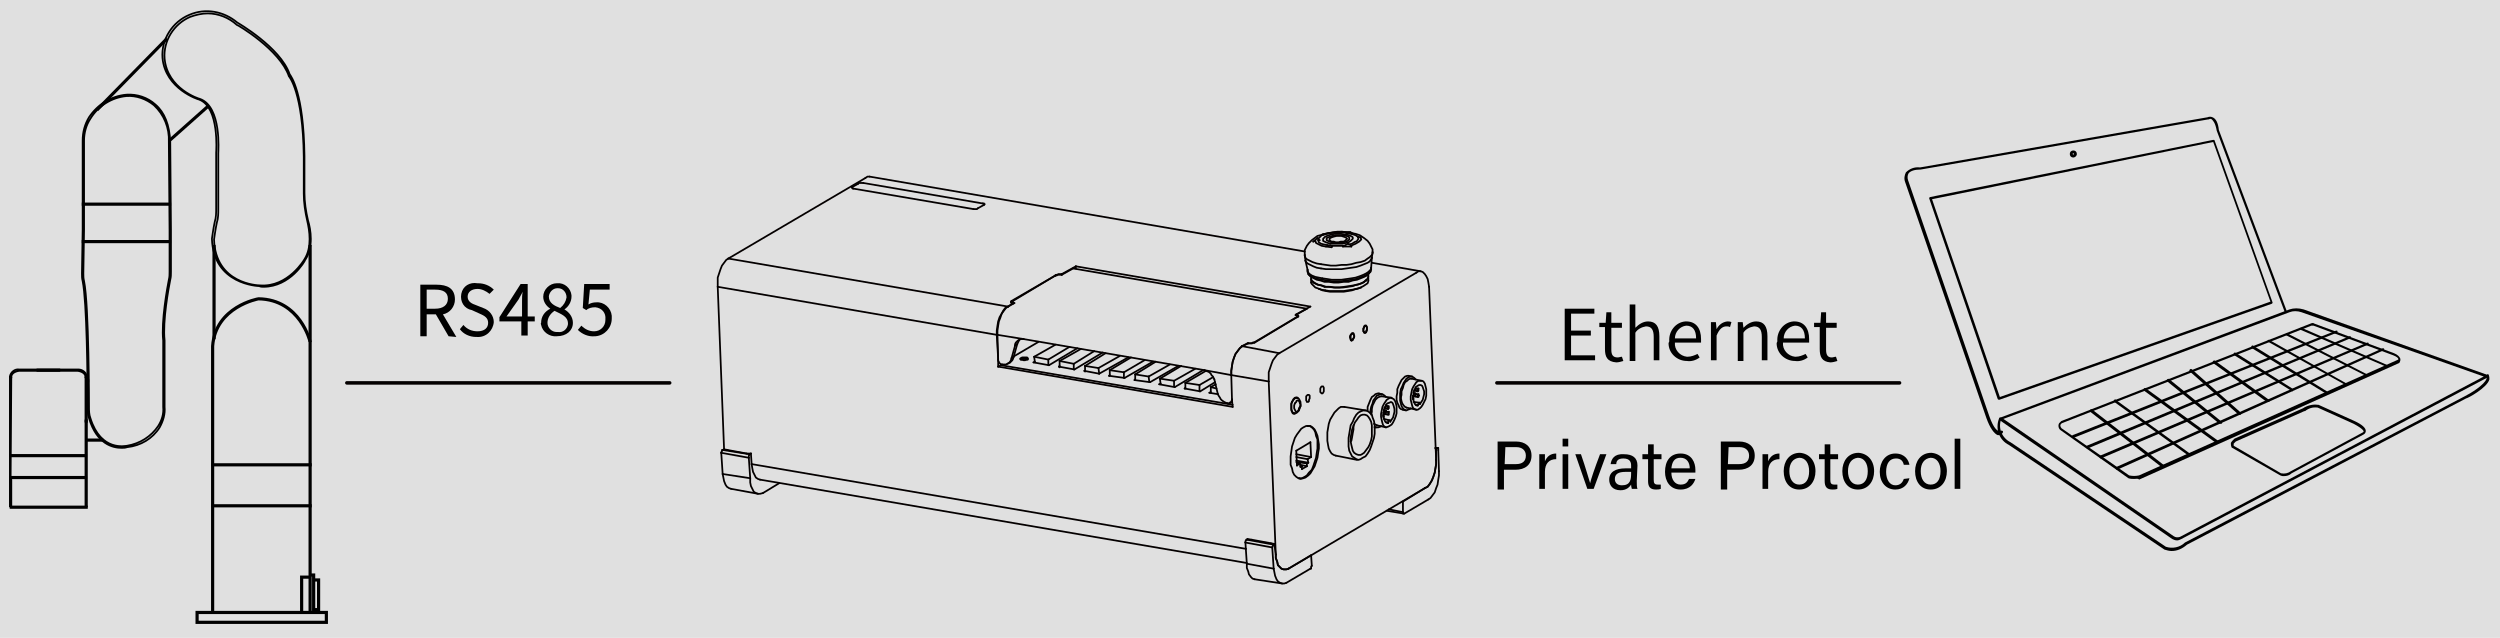 <?xml version="1.0" encoding="utf-8"?>
<!-- Generator: Adobe Illustrator 26.0.1, SVG Export Plug-In . SVG Version: 6.00 Build 0)  -->
<svg version="1.1" id="图层_1" xmlns="http://www.w3.org/2000/svg" xmlns:xlink="http://www.w3.org/1999/xlink" x="0px" y="0px"
	 viewBox="0 0 353.9 90.3" style="enable-background:new 0 0 353.9 90.3;" xml:space="preserve">
<style type="text/css">
	.st0{fill:#E0E0E0;}
	.st1{fill:none;stroke:#040000;stroke-width:0.5;stroke-linecap:round;stroke-linejoin:round;}
	.st2{fill:none;stroke:#000000;stroke-width:0.25;stroke-miterlimit:10;}
	.st3{fill:none;stroke:#000000;stroke-width:0.25;stroke-miterlimit:9.999;}
	.st4{fill:none;stroke:#000000;stroke-width:0.25;stroke-miterlimit:10;}
	.st5{fill:none;stroke:#040000;stroke-width:0.25;stroke-linecap:round;stroke-linejoin:round;}
</style>
<rect class="st0" width="353.9" height="90.3"/>
<line class="st1" x1="49.1" y1="54.2" x2="94.8" y2="54.2"/>
<line class="st1" x1="211.9" y1="54.2" x2="268.9" y2="54.2"/>
<path d="M63.5,47.6l-1.8-3.1h-1.3v3.1h-0.9v-7.3h2.3c1.5,0,2.6,0.5,2.6,2.1c0,1-0.7,1.9-1.7,2.1l1.9,3.2L63.5,47.6z M60.4,43.7h1.2
	c1.1,0,1.8-0.5,1.8-1.4S62.8,41,61.6,41h-1.2V43.7z"/>
<path d="M65.1,46.6l0.5-0.6c0.5,0.6,1.2,0.9,2,0.9c1,0,1.5-0.5,1.5-1.2s-0.5-1-1.2-1.3l-1.1-0.5c-1.1-0.2-1.7-1.2-1.5-2.3
	s1.2-1.7,2.3-1.5c0,0,0,0,0.1,0l0,0c0.8,0,1.6,0.3,2.2,0.9l-0.6,0.6c-0.5-0.4-1.1-0.7-1.7-0.7c-0.8,0-1.4,0.4-1.4,1.1s0.6,1,1.2,1.2
	l1,0.4c0.9,0.3,1.5,1.1,1.5,2c-0.1,1.2-1.1,2.2-2.4,2.1l0,0h-0.1C66.5,47.7,65.6,47.3,65.1,46.6z"/>
<path d="M75.7,45.5h-1v2h-0.9v-2h-3.1v-0.6l3-4.7h1v4.6h1V45.5z M73.9,44.8v-2.2c0-0.4,0-0.9,0.1-1.3l0,0c-0.2,0.4-0.4,0.7-0.6,1.1
	l-1.7,2.4H73.9z"/>
<path d="M76.6,45.7c0-0.9,0.5-1.6,1.3-2l0,0c-0.6-0.4-1-1-1-1.7c0-1,0.9-1.9,1.9-1.9l0,0h0.1c1-0.1,1.9,0.7,2,1.7V42
	c0,0.7-0.4,1.4-1,1.8l0,0c0.7,0.4,1.2,1.1,1.2,1.9c0,1.1-0.9,1.9-2.3,1.9c-1,0.1-2-0.6-2.2-1.6C76.6,45.9,76.5,45.8,76.6,45.7z
	 M80.4,45.8c0-1-0.9-1.3-1.9-1.8c-0.6,0.4-1,1-1,1.7s0.6,1.3,1.3,1.3H79c0.7,0.1,1.3-0.4,1.4-1.1l0,0V45.8z M80.2,42.1
	c0-0.7-0.5-1.3-1.2-1.3l0,0h-0.1c-0.6,0-1.1,0.5-1.2,1.1V42c0,0.9,0.8,1.3,1.6,1.6C79.8,43.2,80.1,42.7,80.2,42.1z"/>
<path d="M81.8,46.7l0.5-0.6c0.5,0.5,1.1,0.8,1.8,0.8c0.9,0,1.6-0.7,1.6-1.6l0,0v-0.1c0.1-0.9-0.5-1.6-1.4-1.7l0,0h-0.1
	c-0.4,0-0.9,0.1-1.2,0.4l-0.5-0.3l0.2-3.4h3.6V41h-2.8l-0.2,2.1c0.3-0.2,0.7-0.3,1.1-0.3c1.1-0.1,2.1,0.8,2.2,1.9v0.4
	c0,1.3-1,2.4-2.3,2.5h-0.1C83.3,47.7,82.4,47.3,81.8,46.7z"/>
<g>
	<path class="st2" d="M1.4,71.7v-3.8c0-0.1,0-0.1,0.1-0.1l0,0c0.1,0,0.1,0,0.1,0.1v3.8C1.6,71.8,1.6,71.8,1.4,71.7L1.4,71.7
		L1.4,71.7z"/>
	<path class="st2" d="M1.5,68.3c-0.1,0-0.1,0-0.1-0.1V53.4l0,0c0-0.1,0-0.1,0.1-0.1l0,0c0.1,0,0.1,0,0.1,0.1L1.5,68.3
		C1.6,68.2,1.6,68.4,1.5,68.3z"/>
	<g>
		<path class="st2" d="M12.1,59.7v-6.3c0-0.1,0-0.1,0.1-0.1l0,0c0.1,0,0.1,0,0.1,0.1v6.3c0,0.1,0,0.1-0.1,0.1l0,0
			C12.1,59.8,12.1,59.8,12.1,59.7z"/>
		<path class="st2" d="M12.1,71.8V59.5c0-0.1,0-0.1,0.1-0.1l0,0c0.1,0,0.1,0,0.1,0.1v12.3"/>
		<path class="st2" d="M1.4,53.3c0.1-0.6,0.7-1.1,1.3-1l0,0h5.7v0.2H2.7c0,0-1.1,0.1-1.1,0.9H1.4C1.4,53.4,1.4,53.4,1.4,53.3z"/>
		<path class="st2" d="M11,52.5H5.3v-0.2H11h0.1c0.6,0,1.2,0.5,1.2,1.1l0,0h-0.2C12.1,52.6,11,52.5,11,52.5z"/>
		<rect x="1.5" y="67.5" class="st2" width="10.7" height="0.2"/>
		<rect x="1.5" y="64.4" class="st2" width="10.7" height="0.2"/>
		<rect x="1.5" y="71.7" class="st2" width="10.8" height="0.2"/>
		<rect x="12.2" y="62.2" class="st2" width="2.3" height="0.2"/>
		<rect x="12.2" y="53.8" class="st2" width="0.3" height="0.2"/>
		<rect x="11.7" y="34.1" class="st2" width="12.4" height="0.2"/>
		<rect x="11.7" y="28.8" class="st2" width="12.4" height="0.2"/>
		<path class="st2" d="M12.6,59.2c-0.2-0.5-0.2-1.1-0.2-1.6c0-4-0.1-14.9-0.7-17.8c-0.1-0.4-0.1-0.7-0.1-1.1l0.1-6.2V19.9
			c0-1.2,0.3-2.3,0.9-3.3c1.2-1.8,3.1-3,5.3-3.2c1.5-0.1,3,0.4,4.1,1.4c1.3,1.1,2,2.9,2.1,5.3l0.1,12.5v5.9c0,0.4,0,0.7-0.1,1.1
			c-0.2,1-1.1,5.8-0.8,8.6v9.4c0.1,1-0.2,2-0.7,2.9c-1,1.6-2.7,2.6-4.6,2.8c-0.3,0.1-0.5,0.1-0.8,0.1C16,63.4,13.7,62.9,12.6,59.2z
			 M23.9,20.1c0.1-2-0.7-3.9-2.1-5.2c-1.1-0.9-2.5-1.4-3.9-1.3c-2.1,0.2-4,1.4-5.1,3.2c-0.6,0.9-0.9,2-0.9,3.1v12.6l-0.1,6.2
			c0,0.4,0,0.7,0.1,1.1c0.7,3.4,0.7,17.7,0.7,17.8c0,0.5,0,1.1,0.2,1.6c1.5,4.8,5,3.9,5.2,3.9c1.8-0.3,3.4-1.3,4.4-2.8
			c0.5-0.8,0.8-1.7,0.7-2.7v-9.4c-0.3-2.7,0.6-7.6,0.8-8.6c0.1-0.4,0.1-0.7,0.1-1.1v-5.9L23.9,20.1z"/>
		
			<rect x="23.2" y="17.3" transform="matrix(0.747 -0.664 0.664 0.747 -4.791 22.21)" class="st3" width="7.2" height="0.2"/>
		
			<rect x="11.7" y="10.4" transform="matrix(0.7 -0.714 0.714 0.7 -1.874 16.478)" class="st4" width="13.9" height="0.2"/>
		<path class="st2" d="M36.7,40.5c-0.1,0-6.5-0.2-6.7-6.7c0,0,0.2-1.5,0.4-2.4c0.2-0.6,0.2-1.3,0.2-1.9v-7.9c0-0.1,0.5-6.4-2.4-7.5
			c-0.1,0-4.8-1.5-5.2-5.9c-0.2-2.6,1.4-5.1,3.8-6.1c2.3-1,4.9-0.5,6.8,1.1c0,0,6.1,3.5,7.4,7.3c0.2,0.3,2,2.6,2.1,11.6v5.2
			c0,1.3,0.2,2.6,0.5,3.9c0.4,1.3,0.8,3.8-0.4,5.6c0,0.1-2.1,3.8-5.9,3.8C37.1,40.6,36.9,40.6,36.7,40.5z M26.9,2.4
			c-2.3,1-3.8,3.4-3.6,5.9c0.4,4.3,4.9,5.7,5,5.7c3.1,1.1,2.6,7.4,2.6,7.7v7.9c0,0.6,0,1.3-0.2,1.9c-0.2,0.9-0.4,2.4-0.4,2.4l0,0
			c0.2,6.3,6.2,6.5,6.5,6.5c4,0.3,6.3-3.7,6.3-3.7c1.1-1.7,0.7-4.1,0.4-5.4S43,28.7,43,27.4v-5.2c-0.1-9.2-2.1-11.4-2.1-11.4l0,0
			c-1.3-3.8-7.3-7.3-7.4-7.3c-1.1-1-2.6-1.6-4.1-1.6C28.6,1.9,27.7,2.1,26.9,2.4z"/>
		<rect x="30.2" y="34.8" class="st2" width="0.2" height="13.1"/>
		<rect x="43.8" y="34.8" class="st2" width="0.2" height="13.5"/>
		<path class="st2" d="M30,86.7V49c0.4-5.7,6.5-6.8,6.6-6.8c6,0.1,7.4,6.1,7.4,6.2v38.3h-0.2V48.4c0,0-1.4-5.9-7.2-6
			c0,0-6,1.1-6.4,6.6v37.7H30z"/>
		<rect x="30.1" y="65.7" class="st2" width="13.9" height="0.2"/>
		<rect x="30.1" y="71.5" class="st2" width="13.9" height="0.2"/>
		<path class="st2" d="M27.8,86.6h18.5v1.6H27.8V86.6z M46.1,86.8H28V88h18.1C46.1,88,46.1,86.8,46.1,86.8z"/>
		<polygon class="st2" points="42.6,81.6 43.9,81.6 43.9,81.8 42.8,81.8 42.8,86.7 42.6,86.7 		"/>
		<polygon class="st2" points="44.3,81.5 44,81.5 44,81.3 44.5,81.3 44.5,86.6 44.3,86.6 		"/>
		<polygon class="st2" points="44.4,86.2 45,86.2 45,82.2 44.4,82.2 44.4,82 45.2,82 45.2,86.4 44.4,86.4 		"/>
	</g>
</g>
<path d="M221.5,43.7h4.2v0.7h-3.3v2.4h2.8v0.7h-2.8v2.8h3.4V51h-4.3L221.5,43.7z"/>
<path d="M227.2,49.4v-3.1h-0.8v-0.6h0.9l0.1-1.5h0.7v1.5h1.5v0.7h-1.5v3.1c0,0.7,0.2,1.1,0.9,1.1c0.2,0,0.4-0.1,0.6-0.1l0.2,0.6
	c-0.3,0.1-0.7,0.2-1,0.2C227.5,51.2,227.2,50.5,227.2,49.4z"/>
<path d="M230.7,43.1h0.8v3.3c0.5-0.5,1.1-0.9,1.8-0.9c1.1,0,1.6,0.7,1.6,2.1V51h-0.8v-3.3c0-1-0.3-1.5-1.1-1.5
	c-0.6,0.1-1.2,0.4-1.5,0.9v4h-0.8V43.1z"/>
<path d="M236.3,48.3c-0.1-1.4,0.9-2.7,2.3-2.8h0.1c1.4,0,2.1,1,2.1,2.5v0.5h-3.7c-0.1,1,0.7,1.9,1.7,2h0.1c0.5,0,1-0.2,1.4-0.4
	l0.3,0.5c-0.5,0.4-1.2,0.6-1.8,0.5c-1.4,0-2.6-1.1-2.6-2.5C236.2,48.5,236.3,48.4,236.3,48.3z M240.1,47.9c0-1.2-0.5-1.8-1.4-1.8
	c-0.9,0.1-1.6,0.9-1.6,1.8H240.1z"/>
<path d="M242.2,45.6h0.7l0.1,1l0,0c0.3-0.6,0.8-1,1.5-1.1c0.2,0,0.4,0,0.6,0.1l-0.2,0.7c-0.2-0.1-0.3-0.1-0.5-0.1
	c-0.5,0-1,0.3-1.4,1.3V51h-0.8L242.2,45.6z"/>
<path d="M246,45.6h0.7l0.1,0.8l0,0c0.5-0.5,1.1-0.9,1.8-0.9c1.1,0,1.6,0.7,1.6,2.1V51h-0.8v-3.3c0-1-0.3-1.5-1.1-1.5
	c-0.6,0.1-1.2,0.4-1.5,0.9v4H246V45.6z"/>
<path d="M251.6,48.3c-0.1-1.4,0.9-2.7,2.3-2.8h0.1c1.4,0,2.1,1,2.1,2.5v0.5h-3.7c-0.1,1,0.7,1.9,1.7,2h0.1c0.5,0,1-0.2,1.4-0.4
	l0.3,0.5c-0.5,0.4-1.2,0.6-1.8,0.5c-1.4,0-2.6-1.1-2.6-2.5C251.5,48.5,251.6,48.4,251.6,48.3z M255.5,47.9c0-1.2-0.5-1.8-1.4-1.8
	c-0.9,0.1-1.6,0.9-1.6,1.8H255.5z"/>
<path d="M257.6,49.4v-3.1h-0.8v-0.6h0.9l0.1-1.5h0.7v1.5h1.5v0.7h-1.5v3.1c0,0.7,0.2,1.1,0.8,1.1c0.2,0,0.4-0.1,0.6-0.1l0.2,0.6
	c-0.3,0.1-0.7,0.2-1,0.2C257.9,51.2,257.6,50.5,257.6,49.4z"/>
<g>
	<path d="M308.2,76.5c-0.3,0-0.5-0.1-0.7-0.2l-24.4-16.8c-0.1-0.1-0.1-0.2,0-0.3l0.1-0.1l40.9-15.3c0.6-0.2,1.3-0.2,2,0l26.1,9.3
		c0.1,0,0.1,0.1,0.1,0.2c0,0,0,0.1-0.1,0.1l-43.4,22.9C308.6,76.4,308.4,76.5,308.2,76.5z M283.6,59.3l24.1,16.6
		c0.3,0.2,0.6,0.2,0.9,0.1l43-22.7l-25.8-9.1c-0.6-0.2-1.2-0.2-1.7,0L283.6,59.3z"/>
	<path d="M307.4,78c-0.3,0-0.7-0.1-1-0.2l-22-14.8c-1.4-0.7-2-2.3-1.4-3.8c0-0.1,0.1-0.1,0.2-0.1s0.1,0.1,0.1,0.2l0,0
		c-0.5,1.3,0.1,2.7,1.3,3.3l22,14.8c0.9,0.3,2,0.1,2.7-0.6l39.6-20.7c0.8-0.4,2.8-1.6,3.1-2.5c0-0.1,0-0.2,0-0.3
		c-0.1-0.1,0-0.2,0.1-0.3s0.2,0,0.2,0.1c0.1,0.2,0.1,0.4,0.1,0.6c-0.3,1.2-3.1,2.7-3.3,2.7l-39.5,20.7C308.9,77.7,308.2,78,307.4,78
		z"/>
	<path d="M283,61.6c-0.1,0-0.1,0-0.2,0c-0.5-0.2-1.1-1-1.6-2.4l-11.5-33.4c-0.2-0.5-0.1-1,0.1-1.4c0.5-0.5,1.2-0.8,2-0.7l40.7-7.1
		c0.2-0.1,0.5-0.1,0.7,0c0.5,0.2,0.8,0.8,0.9,1.8l9.6,25.6c0,0.1,0,0.2-0.1,0.2s-0.2,0-0.2-0.1l0,0l0,0l0,0l-9.6-25.6
		c-0.2-1.1-0.5-1.4-0.7-1.6c-0.1-0.1-0.3-0.1-0.4,0c0,0,0,0-0.1,0L271.9,24c-0.9,0-1.4,0.2-1.7,0.5c-0.2,0.3-0.2,0.7-0.1,1
		l11.5,33.4c0.6,1.7,1.1,2.1,1.4,2.1c0.1,0,0.1,0,0.2,0c0.1-0.1,0.2,0,0.3,0l0,0l0,0l0,0c0.1,0.1,0,0.2,0,0.3
		C283.2,61.5,283.1,61.6,283,61.6z"/>
	<path d="M283,56.6C283,56.6,282.9,56.6,283,56.6c-0.1,0-0.2-0.1-0.2-0.1l-9.7-28.4V28l0.1-0.1l40.1-8.1c0.1,0,0.2,0,0.2,0.1
		l8.2,22.9v0.1l-0.1,0.1L283,56.6L283,56.6z M273.5,28.2l9.6,28l38.3-13.5l-8.1-22.6L273.5,28.2z"/>
	<path d="M323.3,67.4c-0.2,0-0.3,0-0.5-0.1l-6.8-3.9c0,0-0.1,0-0.1-0.1c-0.1-0.2-0.1-0.4-0.1-0.6c0.1-0.2,0.3-0.4,0.5-0.6l9.7-4.3
		c0.6-0.4,1.4-0.6,2.1-0.5c0,0,0,0,0.1,0l5.1,2.3c1.1,0.5,1.6,1,1.6,1.4c0,0.2-0.1,0.4-0.3,0.5L324.4,67
		C324.1,67.3,323.7,67.4,323.3,67.4z M322.9,67c0.5,0.1,1,0,1.4-0.3l10.2-5.5l0.1-0.1c0-0.1-0.1-0.4-1.4-1.1l-5.1-2.3
		c-0.7-0.1-1.3,0.1-1.8,0.5c0,0,0,0-0.1,0l-9.7,4.3c-0.1,0.1-0.2,0.2-0.3,0.3c0,0.1,0,0.2,0,0.3L322.9,67L322.9,67z"/>
	<path d="M302.1,67.8c-0.3,0-0.5,0-0.8-0.1l0,0l-9.6-6.8c-0.3-0.2-0.4-0.7-0.2-1c0.1-0.1,0.2-0.2,0.3-0.3l35.3-13.8
		c0.2-0.1,0.4-0.1,0.5,0l11.3,4.2c0.5,0.2,0.8,0.5,0.9,0.8c0,0.2,0,0.3-0.1,0.5c0,0,0,0-0.1,0.1l-36.8,16.5
		C302.7,67.7,302.4,67.8,302.1,67.8z M301.4,67.3c0.5,0.1,0.9,0.1,1.4,0l36.7-16.4v-0.1c0-0.1-0.2-0.3-0.7-0.5l-11.3-4.2
		c-0.1,0-0.2,0-0.3,0l-35.3,13.8c-0.2,0.1-0.3,0.3-0.2,0.5c0,0.1,0.1,0.1,0.1,0.2L301.4,67.3z"/>
	<path d="M293.5,22.3c-0.3,0-0.5-0.2-0.5-0.5s0.2-0.5,0.5-0.5s0.5,0.2,0.5,0.5C294,22.1,293.7,22.3,293.5,22.3L293.5,22.3z
		 M293.5,21.7c-0.1,0-0.1,0.1-0.1,0.1l0.1,0.1l0.1-0.1l0,0C293.6,21.7,293.5,21.7,293.5,21.7L293.5,21.7L293.5,21.7L293.5,21.7z"/>
	<path d="M299.7,66.5c-0.1,0-0.2-0.1-0.2-0.2s0-0.1,0.1-0.2l37.7-16.8c0.1,0,0.2,0,0.2,0.1l0,0c0,0.1,0,0.2-0.1,0.2l0,0L299.7,66.5
		L299.7,66.5z"/>
	<path d="M297.4,64.9c-0.1,0-0.2-0.1-0.2-0.2c0-0.1,0-0.1,0.1-0.2l37.8-16c0.1,0,0.2,0,0.2,0.1l0,0c0,0.1,0,0.2-0.1,0.2l0,0l0,0
		L297.4,64.9C297.5,64.9,297.5,64.9,297.4,64.9z"/>
	<path d="M295.5,63.5c-0.1,0-0.2-0.1-0.2-0.2c0-0.1,0-0.1,0.1-0.2l37.2-15.5c0.1,0,0.2,0,0.2,0.1s0,0.2-0.1,0.2l0,0l0,0L295.5,63.5
		L295.5,63.5z"/>
	<path d="M293.5,62c-0.1,0-0.2-0.1-0.2-0.2c0-0.1,0-0.1,0.1-0.2l37.3-14.8c0.1,0,0.2,0,0.2,0.1s0,0.2-0.1,0.2L293.5,62L293.5,62z"/>
	<path d="M306.2,66.2h-0.1l-10.2-7.9c-0.1-0.1-0.1-0.2,0-0.3s0.2-0.1,0.3,0l0,0l10.2,7.9c0.1,0.1,0.1,0.2,0,0.3
		C306.3,66.2,306.2,66.2,306.2,66.2z"/>
	<path d="M309.9,64.5h-0.1l-10.5-7.6c-0.1-0.1-0.1-0.2,0-0.3l0,0c0.1-0.1,0.2-0.1,0.2,0l0,0l0,0l0,0l10.5,7.6c0.1,0.1,0.1,0.2,0,0.3
		H309.9L309.9,64.5z"/>
	<path d="M313.8,62.7h-0.1l-10.2-7.4c-0.1-0.1-0.1-0.2,0-0.3s0.2-0.1,0.3,0l10.2,7.4c0.1,0.1,0.1,0.2,0,0.3
		C313.9,62.7,313.8,62.7,313.8,62.7z"/>
	<path d="M314.3,60h-0.1l-7.4-6c-0.1-0.1-0.1-0.2,0-0.3l0,0l0,0l0,0c0.1-0.1,0.2-0.1,0.3,0l7.4,6c0.1,0.1,0.1,0.2,0,0.3
		C314.4,59.9,314.3,60,314.3,60L314.3,60z"/>
	<path d="M317,58.7h-0.1l-6.9-6.1c-0.1-0.1-0.1-0.2,0-0.3s0.2-0.1,0.3,0l0,0l0,0l0,0l6.9,6.1c0.1,0.1,0.1,0.2,0,0.3l0,0l0,0l0,0
		C317.1,58.7,317.1,58.7,317,58.7z"/>
	<path d="M321,56.9h-0.1l-7.6-5.5c-0.1-0.1-0.1-0.2,0-0.3s0.2-0.1,0.3,0l0,0l7.6,5.5c0.1,0.1,0.1,0.2,0,0.3
		C321.1,56.9,321.1,56.9,321,56.9L321,56.9z"/>
	<path d="M324.5,55.4C324.4,55.4,324.4,55.4,324.5,55.4l-8.2-5.1c-0.1-0.1-0.1-0.2-0.1-0.3l0,0l0,0c0.1-0.1,0.2-0.1,0.2-0.1l0,0l0,0
		l8.1,5.1c0.1,0.1,0.1,0.2,0.1,0.3C324.6,55.4,324.5,55.4,324.5,55.4L324.5,55.4z"/>
	<path d="M329.4,55.8C329.3,55.8,329.3,55.8,329.4,55.8l-10.6-6.5c-0.1-0.1-0.1-0.2-0.1-0.3c0.1-0.1,0.2-0.1,0.2-0.1l10.5,6.5
		c0.1,0.1,0.1,0.2,0.1,0.3S329.4,55.8,329.4,55.8z"/>
	<path d="M332.2,54.6C332.2,54.6,332.1,54.5,332.2,54.6l-11.1-6.2c-0.1-0.1-0.1-0.2-0.1-0.2c0-0.1,0.2-0.1,0.2-0.1l11,6.2
		c0.1,0,0.1,0.2,0.1,0.2S332.3,54.6,332.2,54.6L332.2,54.6z"/>
	<path d="M335.1,53.3C335.1,53.3,335,53.2,335.1,53.3l-11.4-5.8c-0.1,0-0.1-0.2-0.1-0.2c0-0.1,0.2-0.1,0.2-0.1l11.3,5.8
		c0.1,0,0.1,0.2,0.1,0.2S335.2,53.3,335.1,53.3z"/>
	<path d="M338,52C338,52,338,51.9,338,52l-12.3-5.3c-0.1,0-0.1-0.1-0.1-0.2c0-0.1,0.1-0.1,0.2-0.1l12.2,5.3c0.1,0,0.1,0.1,0.1,0.2
		C338.1,51.9,338.1,52,338,52L338,52z"/>
</g>
<g>
	<line class="st5" x1="149.4" y1="39" x2="149.4" y2="39"/>
	<line class="st5" x1="143.2" y1="42.6" x2="143.2" y2="42.9"/>
	<line class="st5" x1="176.4" y1="77.7" x2="106.4" y2="65.7"/>
	<line class="st5" x1="203.5" y1="63.4" x2="203.2" y2="63.4"/>
	<line class="st5" x1="196.6" y1="72.1" x2="198.6" y2="72.5"/>
	<line class="st5" x1="174.4" y1="56.6" x2="174.4" y2="56.5"/>
	<polyline class="st5" points="183.2,58.5 183.2,58.5 183,58.4 182.9,58.2 182.8,57.9 182.8,57.6 182.8,57.2 182.9,56.9 	"/>
	<polyline class="st5" points="182.9,56.9 183.1,56.6 183.3,56.4 183.5,56.3 183.6,56.3 	"/>
	<polyline class="st5" points="122.5,25.2 122.8,25 123.1,25 123.1,25 	"/>
	<polyline class="st5" points="101.6,40.6 101.6,40 101.6,39.3 101.8,38.7 102,38.1 102.2,37.6 102.5,37.2 102.8,36.8 103.1,36.6 	
		"/>
	<line class="st5" x1="141.7" y1="51.6" x2="141.7" y2="51.7"/>
	<line class="st5" x1="150.3" y1="38.9" x2="150.3" y2="38.8"/>
	<line class="st5" x1="143.4" y1="42.9" x2="143.4" y2="43"/>
	<polyline class="st5" points="141.1,47.4 141.1,46.8 141.2,46.1 141.3,45.5 141.5,44.9 141.8,44.4 142,44 142.3,43.6 142.7,43.4 	
		"/>
	<line class="st5" x1="152.3" y1="37.7" x2="152.3" y2="38"/>
	<line class="st5" x1="141.7" y1="51.7" x2="174.5" y2="57.3"/>
	<line class="st5" x1="141.7" y1="51.7" x2="141.3" y2="51.9"/>
	<polyline class="st5" points="176.6,48.6 176.7,48.6 176.8,48.6 177,48.6 177.1,48.6 177.2,48.6 177.3,48.6 177.4,48.5 177.5,48.5 
			"/>
	<line class="st5" x1="175.8" y1="49" x2="176.6" y2="48.6"/>
	<line class="st5" x1="103.1" y1="36.6" x2="122.5" y2="25.2"/>
	<line class="st5" x1="142.7" y1="43.4" x2="103.1" y2="36.6"/>
	<line class="st5" x1="143.4" y1="42.9" x2="142.7" y2="43.4"/>
	<polyline class="st5" points="143.2,42.6 143.2,42.7 143.1,42.7 143.1,42.7 143.1,42.8 143.2,42.8 143.2,42.9 143.3,42.9 
		143.4,42.9 	"/>
	<line class="st5" x1="149.4" y1="39" x2="143.2" y2="42.6"/>
	<polyline class="st5" points="150.3,38.8 150.2,38.8 150.1,38.8 150,38.8 149.8,38.8 149.7,38.9 149.6,38.9 149.5,38.9 149.4,39 	
		"/>
	<line class="st5" x1="152.3" y1="37.7" x2="150.3" y2="38.8"/>
	<line class="st5" x1="185.5" y1="43.4" x2="152.3" y2="37.7"/>
	<line class="st5" x1="183.5" y1="44.5" x2="185.5" y2="43.4"/>
	<polyline class="st5" points="183.7,44.8 183.8,44.8 183.8,44.8 183.8,44.7 183.8,44.7 183.7,44.6 183.7,44.6 183.6,44.6 
		183.5,44.5 	"/>
	<line class="st5" x1="177.5" y1="48.5" x2="183.7" y2="44.8"/>
	<polyline class="st5" points="137.8,29.6 137.9,29.6 137.9,29.6 138,29.6 138.1,29.6 138.2,29.6 138.3,29.6 138.4,29.5 138.4,29.5 
			"/>
	<line class="st5" x1="120.8" y1="26.7" x2="137.8" y2="29.6"/>
	<polyline class="st5" points="120.6,26.5 120.6,26.5 120.6,26.5 120.6,26.6 120.6,26.6 120.6,26.6 120.7,26.6 120.7,26.7 
		120.8,26.7 	"/>
	<line class="st5" x1="121.5" y1="26" x2="120.6" y2="26.5"/>
	<polyline class="st5" points="122.2,25.9 122.1,25.9 122,25.9 121.9,25.9 121.8,25.9 121.7,25.9 121.6,25.9 121.5,25.9 121.5,26 	
		"/>
	<line class="st5" x1="139.1" y1="28.8" x2="122.2" y2="25.9"/>
	<polyline class="st5" points="139.3,29 139.3,29 139.3,29 139.4,28.9 139.3,28.9 139.3,28.9 139.3,28.8 139.2,28.8 139.1,28.8 	"/>
	<line class="st5" x1="138.4" y1="29.5" x2="139.3" y2="29"/>
	<line class="st5" x1="174.5" y1="57.6" x2="174.4" y2="56.7"/>
	<line class="st5" x1="141.3" y1="51.9" x2="174.5" y2="57.6"/>
	<line class="st5" x1="141.3" y1="51" x2="141.3" y2="51.9"/>
	<line class="st5" x1="141.1" y1="47.4" x2="141.3" y2="50.8"/>
	<line class="st5" x1="101.6" y1="40.6" x2="141.1" y2="47.4"/>
	<line class="st5" x1="102.5" y1="63.6" x2="101.6" y2="40.6"/>
	<line class="st5" x1="181.1" y1="50" x2="175.8" y2="49"/>
	<polyline class="st5" points="175.8,49 175.5,49.3 175.2,49.7 174.9,50.1 174.7,50.6 174.5,51.2 174.4,51.8 174.3,52.5 174.3,53.1 
			"/>
	<line class="st5" x1="174.3" y1="53.1" x2="179.6" y2="54"/>
	<polyline class="st5" points="202.3,40.6 202.2,40 202.1,39.5 201.9,39.1 201.7,38.8 201.4,38.5 201.1,38.4 200.8,38.4 200.5,38.6 
			"/>
	<line class="st5" x1="200.5" y1="38.6" x2="181.1" y2="50"/>
	<polyline class="st5" points="181.1,50 180.8,50.2 180.5,50.6 180.2,51 180,51.5 179.8,52.1 179.6,52.7 179.6,53.4 179.6,54 	"/>
	<line class="st5" x1="179.6" y1="54" x2="180.6" y2="78.5"/>
	<polyline class="st5" points="182.4,80.5 182.1,80.6 181.7,80.6 181.4,80.5 181.2,80.3 180.9,80 180.8,79.5 180.6,79 180.6,78.5 	
		"/>
	<line class="st5" x1="182.4" y1="80.5" x2="201.7" y2="69.1"/>
	<polyline class="st5" points="203.3,65.1 203.3,65.7 203.2,66.3 203.1,66.9 202.9,67.5 202.7,68 202.4,68.5 202.1,68.9 201.7,69.1 
			"/>
	<line class="st5" x1="203.3" y1="65.1" x2="202.3" y2="40.6"/>
	<polyline class="st5" points="186.7,62.9 186.7,63.5 186.6,64.1 186.5,64.8 186.3,65.4 186.1,66 185.8,66.5 185.5,67 185.2,67.3 
		184.8,67.6 184.5,67.7 184.1,67.8 183.8,67.7 183.5,67.5 183.2,67.2 183,66.8 182.9,66.3 182.7,65.8 182.7,65.2 182.7,64.6 
		182.8,63.9 182.9,63.2 183.1,62.6 183.3,62 183.6,61.5 183.9,61.1 184.2,60.7 184.5,60.5 184.9,60.3 185.2,60.3 185.5,60.3 
		185.8,60.5 186.1,60.8 186.3,61.2 186.5,61.7 186.6,62.3 186.7,62.9 	"/>
	<polyline class="st5" points="193.5,46.4 193.5,46.6 193.5,46.8 193.4,47 193.3,47.1 193.2,47.1 193.1,47 193,46.9 193,46.7 
		193,46.5 193.1,46.4 193.1,46.2 193.2,46.1 193.3,46.1 193.4,46.1 193.5,46.3 193.5,46.4 	"/>
	<polyline class="st5" points="191.7,47.5 191.7,47.7 191.6,47.9 191.5,48.1 191.4,48.2 191.3,48.2 191.2,48.1 191.2,48 191.1,47.8 
		191.1,47.6 191.2,47.4 191.3,47.3 191.4,47.2 191.5,47.2 191.6,47.2 191.6,47.3 191.7,47.5 	"/>
	<polyline class="st5" points="187.4,55 187.4,55.2 187.4,55.4 187.3,55.6 187.2,55.7 187.1,55.7 187,55.6 186.9,55.5 186.9,55.4 
		186.9,55.1 186.9,55 187,54.8 187.1,54.7 187.2,54.7 187.3,54.7 187.4,54.9 187.4,55 	"/>
	<polyline class="st5" points="185.4,56.2 185.4,56.4 185.3,56.6 185.3,56.8 185.2,56.9 185,56.9 185,56.8 184.9,56.7 184.9,56.5 
		184.9,56.3 184.9,56.1 185,56 185.1,55.9 185.2,55.9 185.3,55.9 185.4,56 185.4,56.2 	"/>
	<polyline class="st5" points="189.1,64.5 189.1,64.5 188.8,64.4 188.5,64.2 188.3,63.9 188.1,63.5 188,63 187.9,62.4 187.9,61.8 
		187.9,61.2 188,60.6 188.1,60 188.3,59.4 188.6,58.9 188.9,58.4 189.2,58.1 189.5,57.8 189.8,57.6 190.2,57.6 190.3,57.6 	"/>
	<polyline class="st5" points="183.4,58.5 183.2,58.6 183,58.5 182.9,58.3 182.8,58.1 182.8,57.8 182.8,57.4 182.8,57.1 183,56.7 
		183.1,56.5 183.3,56.3 183.5,56.3 183.7,56.3 183.7,56.4 	"/>
	<line class="st5" x1="185.1" y1="65" x2="183.5" y2="64.7"/>
	<line class="st5" x1="185.6" y1="64.7" x2="183.5" y2="64.3"/>
	<line class="st5" x1="185.2" y1="65.5" x2="183.5" y2="65.2"/>
	<line class="st5" x1="183.5" y1="65.4" x2="185" y2="65.6"/>
	<line class="st5" x1="184.1" y1="65.8" x2="185" y2="66"/>
	<line class="st5" x1="184.3" y1="66" x2="184.1" y2="66"/>
	<line class="st5" x1="183.6" y1="65.6" x2="184" y2="65.6"/>
	<line class="st5" x1="184" y1="65.6" x2="183.6" y2="65.9"/>
	<line class="st5" x1="183.6" y1="65.9" x2="183.5" y2="63.8"/>
	<line class="st5" x1="183.5" y1="63.8" x2="185.5" y2="62.6"/>
	<line class="st5" x1="185.5" y1="62.6" x2="185.6" y2="64.7"/>
	<line class="st5" x1="185.6" y1="64.7" x2="185.1" y2="65"/>
	<line class="st5" x1="185.1" y1="65" x2="185.2" y2="65.5"/>
	<line class="st5" x1="185.2" y1="65.5" x2="185" y2="65.6"/>
	<line class="st5" x1="185" y1="65.6" x2="185" y2="66"/>
	<line class="st5" x1="185" y1="66" x2="184.3" y2="66.4"/>
	<line class="st5" x1="184.3" y1="66.4" x2="184.3" y2="66"/>
	<line class="st5" x1="184.3" y1="66" x2="184.1" y2="66.1"/>
	<line class="st5" x1="184.1" y1="66.1" x2="184" y2="65.6"/>
	<polyline class="st5" points="185.1,60.3 185.4,60.3 185.7,60.5 186,60.8 186.2,61.2 186.3,61.7 186.5,62.2 186.5,62.8 186.5,63.5 
		186.4,64.1 186.3,64.8 186.1,65.4 185.9,66 185.7,66.5 185.3,66.9 185,67.3 184.7,67.5 	"/>
	<polyline class="st5" points="184.7,67.5 184.3,67.7 184,67.7 183.9,67.7 	"/>
	<polyline class="st5" points="191.2,62.5 191.3,62.4 191.4,61.9 191.5,61.3 191.6,60.8 191.6,60.2 	"/>
	<polyline class="st5" points="194.2,60.7 194.2,61.2 194.2,61.8 194.1,62.3 193.9,62.9 193.7,63.3 193.4,63.7 193.1,64.1 
		192.8,64.3 192.6,64.4 192.3,64.4 192,64.3 191.7,64.1 191.5,63.8 191.4,63.4 191.3,63 191.2,62.5 191.2,61.9 191.3,61.4 
		191.4,60.8 191.6,60.3 191.8,59.8 192.1,59.4 192.3,59.1 192.6,58.8 192.9,58.7 193.2,58.7 193.5,58.8 193.7,59 193.9,59.3 
		194.1,59.7 194.2,60.2 194.2,60.7 	"/>
	<polyline class="st5" points="190.9,62.7 190.9,62 191,61.4 191.1,60.8 191.2,60.2 191.5,59.7 191.7,59.2 192,58.7 192.3,58.4 
		192.7,58.2 193,58.1 193.3,58.1 193.6,58.2 193.9,58.4 194.2,58.7 194.3,59.1 194.5,59.6 194.6,60.2 194.6,60.8 194.6,61.4 
		194.5,62 194.3,62.6 194.1,63.2 193.9,63.7 193.6,64.2 193.3,64.6 192.9,64.8 192.6,65 192.3,65.1 192,65 191.7,64.8 191.4,64.6 
		191.2,64.2 191,63.8 190.9,63.2 190.9,62.7 	"/>
	<polyline class="st5" points="193.1,46.3 193.2,46.2 193.3,46.1 193.4,46.1 193.4,46.2 193.5,46.3 193.5,46.5 193.5,46.7 
		193.4,46.8 193.4,47 193.3,47.1 193.2,47.1 193.1,47 193,46.9 193,46.7 193,46.5 193.1,46.3 	"/>
	<polyline class="st5" points="191.6,47.2 191.6,47.3 191.7,47.5 191.7,47.7 191.6,47.9 191.5,48 191.5,48.1 191.3,48.2 191.3,48.1 
		191.2,48 191.2,47.9 191.2,47.7 191.2,47.5 191.3,47.3 191.4,47.2 191.5,47.2 191.6,47.2 	"/>
	<line class="st5" x1="203.2" y1="63.5" x2="203.3" y2="63.5"/>
	<polyline class="st5" points="198.8,72.7 198.8,72.7 198.7,72.7 198.7,72.7 198.7,72.7 198.6,72.7 198.6,72.6 198.6,72.5 
		198.6,72.5 	"/>
	<line class="st5" x1="202.2" y1="70.7" x2="198.8" y2="72.7"/>
	<polyline class="st5" points="203.7,66.7 203.7,67.3 203.6,67.9 203.5,68.6 203.3,69.1 203.1,69.7 202.8,70.1 202.5,70.5 
		202.2,70.7 	"/>
	<line class="st5" x1="203.6" y1="63.7" x2="203.7" y2="66.7"/>
	<polyline class="st5" points="203.5,63.4 203.5,63.4 203.5,63.4 203.6,63.4 203.6,63.5 203.6,63.5 203.6,63.5 203.6,63.6 
		203.6,63.7 	"/>
	<line class="st5" x1="203.3" y1="63.5" x2="203.5" y2="63.4"/>
	<line class="st5" x1="203.3" y1="65.1" x2="203.3" y2="63.5"/>
	<polyline class="st5" points="203.3,65.1 203.3,65.7 203.2,66.3 203.1,66.9 202.9,67.5 202.7,68 202.4,68.5 202.1,68.9 201.7,69.1 
			"/>
	<line class="st5" x1="198.6" y1="71" x2="201.7" y2="69.1"/>
	<line class="st5" x1="198.6" y1="72.5" x2="198.6" y2="71"/>
	<polyline class="st5" points="176.5,79.8 176.5,80.4 176.7,80.9 176.8,81.3 177.1,81.7 177.3,81.9 177.6,82 	"/>
	<line class="st5" x1="179.9" y1="76.9" x2="177.2" y2="76.4"/>
	<line class="st5" x1="177.2" y1="76.4" x2="176.6" y2="76.3"/>
	<line class="st5" x1="176.6" y1="76.3" x2="176.5" y2="76.4"/>
	<line class="st5" x1="180.4" y1="77" x2="179.9" y2="76.9"/>
	<line class="st5" x1="176.3" y1="76.8" x2="176.5" y2="79.8"/>
	<line class="st5" x1="180.3" y1="80.5" x2="176.5" y2="79.8"/>
	<line class="st5" x1="176.5" y1="76.4" x2="180.3" y2="77.1"/>
	<polyline class="st5" points="176.5,76.4 176.4,76.4 176.4,76.5 176.4,76.5 176.3,76.6 176.3,76.6 176.3,76.7 176.3,76.8 
		176.3,76.8 	"/>
	<line class="st5" x1="180.1" y1="77.5" x2="176.3" y2="76.8"/>
	<polyline class="st5" points="185.7,80.1 185.6,80.2 185.6,80.2 185.6,80.3 185.6,80.4 185.6,80.4 185.6,80.5 185.5,80.5 
		185.5,80.5 	"/>
	<line class="st5" x1="185.6" y1="78.6" x2="185.7" y2="80.1"/>
	<line class="st5" x1="182.4" y1="80.5" x2="185.6" y2="78.6"/>
	<polyline class="st5" points="180.6,78.5 180.6,79 180.8,79.5 180.9,80 181.2,80.3 181.4,80.5 181.7,80.6 182.1,80.6 182.4,80.5 	
		"/>
	<line class="st5" x1="180.4" y1="77" x2="180.6" y2="78.5"/>
	<line class="st5" x1="180.3" y1="77.1" x2="180.4" y2="77"/>
	<polyline class="st5" points="180.1,77.5 180.1,77.4 180.1,77.4 180.2,77.3 180.2,77.2 180.2,77.2 180.2,77.1 180.3,77.1 
		180.3,77.1 	"/>
	<line class="st5" x1="180.3" y1="80.5" x2="180.1" y2="77.5"/>
	<polyline class="st5" points="182.1,82.5 181.8,82.6 181.5,82.6 181.2,82.5 180.9,82.3 180.7,82 180.5,81.5 180.4,81 180.3,80.5 	
		"/>
	<line class="st5" x1="185.5" y1="80.5" x2="182.1" y2="82.5"/>
	<polyline class="st5" points="102.3,67.1 102.4,67.6 102.5,68.1 102.7,68.6 102.9,68.9 103.2,69.1 103.5,69.2 	"/>
	<line class="st5" x1="105.7" y1="64.2" x2="103" y2="63.7"/>
	<line class="st5" x1="103" y1="63.7" x2="102.5" y2="63.6"/>
	<line class="st5" x1="102.5" y1="63.6" x2="102.3" y2="63.7"/>
	<line class="st5" x1="106.3" y1="64.2" x2="105.7" y2="64.2"/>
	<line class="st5" x1="102.1" y1="64.1" x2="102.3" y2="67.1"/>
	<line class="st5" x1="106.2" y1="67.7" x2="102.3" y2="67.1"/>
	<line class="st5" x1="102.3" y1="63.7" x2="106.1" y2="64.3"/>
	<polyline class="st5" points="102.3,63.7 102.3,63.7 102.2,63.7 102.2,63.8 102.2,63.8 102.2,63.9 102.1,64 102.1,64 102.1,64.1 	
		"/>
	<line class="st5" x1="106" y1="64.8" x2="102.1" y2="64.1"/>
	<polyline class="st5" points="106.4,65.7 106.5,66.3 106.6,66.8 106.8,67.2 107,67.6 107.3,67.8 107.6,67.9 	"/>
	<line class="st5" x1="106.3" y1="64.2" x2="106.4" y2="65.7"/>
	<line class="st5" x1="106.1" y1="64.3" x2="106.3" y2="64.2"/>
	<polyline class="st5" points="106,64.8 106,64.7 106,64.6 106,64.6 106,64.5 106,64.5 106.1,64.4 106.1,64.4 106.1,64.3 	"/>
	<line class="st5" x1="106.2" y1="67.7" x2="106" y2="64.8"/>
	<polyline class="st5" points="108,69.8 107.6,69.9 107.3,69.9 107,69.8 106.7,69.6 106.5,69.2 106.3,68.8 106.2,68.3 106.2,67.7 	
		"/>
	<line class="st5" x1="110.3" y1="68.4" x2="108" y2="69.8"/>
	<polyline class="st5" points="144.5,50.9 144.5,50.9 144.7,50.8 144.9,50.8 145.1,50.8 145.3,50.8 145.4,50.8 145.5,50.8 	"/>
	<line class="st5" x1="147" y1="48.4" x2="143.6" y2="50.4"/>
	<line class="st5" x1="172.4" y1="55.8" x2="171.2" y2="55.6"/>
	<line class="st5" x1="171.2" y1="55.6" x2="171.4" y2="55.5"/>
	<line class="st5" x1="170.3" y1="52.4" x2="166.3" y2="54.8"/>
	<line class="st5" x1="166.3" y1="54.8" x2="164.1" y2="54.4"/>
	<line class="st5" x1="164.1" y1="54.4" x2="164.3" y2="54.3"/>
	<line class="st5" x1="163.2" y1="51.2" x2="159.2" y2="53.5"/>
	<line class="st5" x1="159.2" y1="53.5" x2="157" y2="53.2"/>
	<line class="st5" x1="157" y1="53.2" x2="157.1" y2="53.1"/>
	<line class="st5" x1="156.1" y1="49.9" x2="152.1" y2="52.3"/>
	<line class="st5" x1="152.1" y1="52.3" x2="149.9" y2="51.9"/>
	<line class="st5" x1="149.9" y1="51.9" x2="150" y2="51.8"/>
	<polyline class="st5" points="145.5,50.9 145.3,50.9 145.1,51 144.9,51 144.7,50.9 144.5,50.9 144.4,50.8 144.4,50.8 144.5,50.7 
		144.7,50.6 144.8,50.6 145.1,50.6 145.3,50.6 145.4,50.6 145.5,50.7 145.5,50.8 145.5,50.9 	"/>
	<line class="st5" x1="152.5" y1="49.3" x2="148.5" y2="51.7"/>
	<line class="st5" x1="148.5" y1="51.7" x2="146.3" y2="51.3"/>
	<line class="st5" x1="146.3" y1="51.3" x2="146.5" y2="51.2"/>
	<line class="st5" x1="159.7" y1="50.6" x2="155.6" y2="52.9"/>
	<line class="st5" x1="155.6" y1="52.9" x2="153.5" y2="52.5"/>
	<line class="st5" x1="153.5" y1="52.5" x2="153.6" y2="52.5"/>
	<line class="st5" x1="166.8" y1="51.8" x2="162.8" y2="54.1"/>
	<line class="st5" x1="162.8" y1="54.1" x2="160.6" y2="53.8"/>
	<line class="st5" x1="160.6" y1="53.8" x2="160.7" y2="53.7"/>
	<line class="st5" x1="172" y1="54.1" x2="169.9" y2="55.4"/>
	<line class="st5" x1="169.9" y1="55.4" x2="167.7" y2="55"/>
	<line class="st5" x1="167.7" y1="55" x2="167.8" y2="54.9"/>
	<polyline class="st5" points="196.5,58.6 196.5,58.5 196.5,58.4 196.5,58.4 196.5,58.3 196.6,58.3 196.6,58.3 196.6,58.4 
		196.6,58.4 196.6,58.5 196.6,58.6 196.6,58.6 196.6,58.7 196.5,58.7 196.5,58.7 196.5,58.6 196.5,58.6 	"/>
	<polyline class="st5" points="196.4,57.7 196.4,57.7 196.4,57.6 196.5,57.5 196.5,57.5 196.5,57.5 196.6,57.5 196.6,57.6 
		196.6,57.6 196.6,57.7 196.6,57.8 196.6,57.8 196.5,57.8 196.5,57.9 196.5,57.8 196.4,57.8 196.4,57.7 	"/>
	<polyline class="st5" points="196,58.4 196,58.3 196.1,58.2 196.1,58.2 196.1,58.1 196.2,58.1 196.2,58.2 196.2,58.2 196.2,58.3 
		196.2,58.3 196.2,58.4 196.2,58.5 196.1,58.5 196.1,58.5 196.1,58.5 196.1,58.4 196,58.4 	"/>
	<polyline class="st5" points="196.2,57.4 196.2,57.4 196.2,57.4 196.2,57.5 196.2,57.6 196.1,57.6 196.1,57.7 196.1,57.7 196,57.7 
			"/>
	<polyline class="st5" points="195.8,58.8 195.9,58.8 195.9,58.9 195.9,59 195.8,59 	"/>
	<line class="st5" x1="196.2" y1="59.8" x2="196.5" y2="59.9"/>
	<polyline class="st5" points="195.2,55.7 195,55.7 194.7,55.8 194.5,56 194.2,56.2 194,56.6 193.8,57.1 193.6,57.6 193.6,58.1 
		193.5,58.1 	"/>
	<polyline class="st5" points="194,58.5 194,58.1 194.1,57.6 194.3,57.1 194.4,56.7 194.7,56.3 194.9,56 195.2,55.9 195.5,55.8 
		195.7,55.8 196,56 196.2,56.2 196.2,56.2 	"/>
	<polyline class="st5" points="195.5,60.3 195.4,60.4 195.1,60.5 194.9,60.5 194.6,60.5 194.6,60.4 	"/>
	<polyline class="st5" points="195.6,56.1 195.5,56.1 195.2,56.2 195,56.3 194.7,56.6 194.5,57 194.3,57.4 194.2,57.9 194.2,58.3 
		194.1,58.7 	"/>
	<polyline class="st5" points="194.5,60 194.7,60.1 194.9,60.2 194.9,60.2 	"/>
	<polyline class="st5" points="195.5,59 195.6,59.5 195.7,59.9 195.8,60.2 196,60.4 196.2,60.5 196.5,60.4 196.7,60.3 197,60.1 
		197.2,59.8 197.4,59.4 197.6,58.9 197.7,58.5 197.7,58 197.7,57.5 197.6,57.1 197.5,56.8 197.3,56.5 197.1,56.4 196.8,56.3 
		196.6,56.4 196.3,56.6 196.1,56.9 195.9,57.2 195.7,57.6 195.6,58.1 195.5,58.6 195.5,59 	"/>
	<polyline class="st5" points="196.8,59.7 196.8,59.6 196.8,59.5 196.7,59.5 196.6,59.5 196.6,59.5 196.5,59.6 196.5,59.7 
		196.5,59.9 	"/>
	<polyline class="st5" points="196.5,59.9 196.3,59.8 196.1,59.7 196,59.5 195.9,59.2 195.8,58.8 195.9,58.4 195.9,58 196.1,57.6 
		196.2,57.3 196.4,57.1 196.7,57 196.9,56.9 197.1,57 197.2,57.2 197.3,57.5 197.4,57.9 197.4,58.3 197.3,58.7 197.2,59.1 197,59.4 
		196.8,59.7 	"/>
	<polyline class="st5" points="200.7,56.1 200.7,56 200.7,55.9 200.7,55.9 200.8,55.8 200.8,55.8 200.8,55.9 200.8,55.9 200.9,56 
		200.9,56 200.8,56.1 200.8,56.2 200.8,56.2 200.7,56.2 200.7,56.2 200.7,56.1 200.7,56.1 	"/>
	<polyline class="st5" points="200.6,55.3 200.6,55.2 200.7,55.1 200.7,55.1 200.7,55 200.8,55 200.8,55 200.8,55.1 200.8,55.1 
		200.8,55.2 200.8,55.3 200.8,55.3 200.7,55.4 200.7,55.4 200.7,55.4 200.6,55.3 200.6,55.3 	"/>
	<polyline class="st5" points="200.3,55.9 200.3,55.8 200.3,55.8 200.3,55.7 200.3,55.7 200.4,55.7 200.4,55.7 200.4,55.7 
		200.4,55.8 200.4,55.9 200.4,55.9 200.4,56 200.4,56 200.3,56 200.3,56 200.3,56 200.3,55.9 	"/>
	<polyline class="st5" points="200.4,54.9 200.4,54.9 200.4,55 200.4,55 200.4,55.1 200.4,55.2 200.3,55.2 200.3,55.2 200.3,55.2 	
		"/>
	<polyline class="st5" points="200,56.3 200.1,56.4 200.1,56.4 200.1,56.5 200,56.5 	"/>
	<line class="st5" x1="200.4" y1="57.3" x2="200.7" y2="57.4"/>
	<polyline class="st5" points="199.4,53.2 199.2,53.2 198.9,53.3 198.7,53.5 198.4,53.8 198.2,54.2 198,54.6 197.8,55.1 197.8,55.6 
		197.7,56.1 197.7,56.6 197.8,57 198,57.4 198.1,57.7 198.3,57.9 198.6,58 	"/>
	<polyline class="st5" points="199.7,57.8 199.6,57.9 199.3,58 199.1,58.1 198.8,58 198.6,57.8 198.4,57.5 198.3,57.1 198.2,56.7 
		198.2,56.2 198.2,55.7 198.3,55.1 198.5,54.7 198.7,54.2 198.9,53.9 199.1,53.6 199.4,53.4 199.7,53.3 199.9,53.3 200.2,53.5 
		200.4,53.7 200.4,53.7 	"/>
	<polyline class="st5" points="201,57.2 201,57.1 201,57 200.9,57 200.9,57 200.8,57.1 200.8,57.2 200.7,57.3 200.7,57.4 	"/>
	<polyline class="st5" points="200.7,57.4 200.5,57.4 200.3,57.2 200.2,57 200.1,56.7 200,56.3 200.1,55.9 200.1,55.5 200.3,55.1 
		200.4,54.8 200.7,54.6 200.9,54.5 201.1,54.5 201.3,54.6 201.4,54.8 201.5,55.1 201.6,55.4 201.6,55.8 201.5,56.2 201.4,56.6 
		201.2,56.9 201,57.2 	"/>
	<polyline class="st5" points="199.8,53.6 199.7,53.6 199.4,53.7 199.2,53.9 198.9,54.1 198.7,54.5 198.6,54.9 198.4,55.4 
		198.4,55.9 198.3,56.3 	"/>
	<polyline class="st5" points="198.3,56.3 198.4,56.8 198.5,57.1 198.7,57.4 198.9,57.6 199.1,57.7 	"/>
	<polyline class="st5" points="199.7,56.6 199.8,57 199.9,57.4 200,57.7 200.2,57.9 200.5,58 200.7,58 201,57.8 201.2,57.6 
		201.4,57.3 201.6,56.9 201.8,56.5 201.9,56 201.9,55.5 201.9,55.1 201.8,54.7 201.7,54.3 201.5,54 201.3,53.9 201,53.9 200.8,53.9 
		200.5,54.1 200.3,54.4 200.1,54.7 199.9,55.1 199.8,55.6 199.7,56.1 199.7,56.6 	"/>
	<line class="st5" x1="155.5" y1="52.1" x2="158.5" y2="50.4"/>
	<line class="st5" x1="156.5" y1="50" x2="153.6" y2="51.8"/>
	<line class="st5" x1="155.5" y1="52.1" x2="155.6" y2="52.9"/>
	<line class="st5" x1="153.6" y1="51.8" x2="155.5" y2="52.1"/>
	<line class="st5" x1="153.6" y1="51.8" x2="153.6" y2="52.6"/>
	<line class="st5" x1="160.7" y1="53" x2="160.7" y2="53.8"/>
	<line class="st5" x1="162.6" y1="53.3" x2="162.7" y2="54.1"/>
	<line class="st5" x1="162.6" y1="53.3" x2="165.6" y2="51.6"/>
	<line class="st5" x1="163.6" y1="51.2" x2="160.7" y2="53"/>
	<line class="st5" x1="160.7" y1="53" x2="162.6" y2="53.3"/>
	<line class="st5" x1="172.1" y1="54.4" x2="171.4" y2="54.8"/>
	<line class="st5" x1="171.4" y1="54.8" x2="172.2" y2="55"/>
	<line class="st5" x1="171.4" y1="54.8" x2="171.4" y2="55.6"/>
	<line class="st5" x1="166.2" y1="53.9" x2="166.2" y2="54.7"/>
	<line class="st5" x1="164.2" y1="53.6" x2="164.3" y2="54.4"/>
	<line class="st5" x1="166.2" y1="53.9" x2="169.2" y2="52.2"/>
	<line class="st5" x1="167.2" y1="51.8" x2="164.2" y2="53.6"/>
	<line class="st5" x1="164.2" y1="53.6" x2="166.2" y2="53.9"/>
	<line class="st5" x1="157.1" y1="52.4" x2="157.1" y2="53.2"/>
	<line class="st5" x1="159.1" y1="52.7" x2="159.1" y2="53.5"/>
	<line class="st5" x1="159.1" y1="52.7" x2="162" y2="51"/>
	<line class="st5" x1="160.1" y1="50.6" x2="157.1" y2="52.4"/>
	<line class="st5" x1="157.1" y1="52.4" x2="159.1" y2="52.7"/>
	<line class="st5" x1="152" y1="51.5" x2="152" y2="52.3"/>
	<line class="st5" x1="150" y1="51.1" x2="150" y2="52"/>
	<line class="st5" x1="152" y1="51.5" x2="154.9" y2="49.7"/>
	<line class="st5" x1="153" y1="49.4" x2="150" y2="51.1"/>
	<line class="st5" x1="150" y1="51.1" x2="152" y2="51.5"/>
	<line class="st5" x1="149.4" y1="48.8" x2="146.4" y2="50.5"/>
	<line class="st5" x1="148.4" y1="50.9" x2="151.4" y2="49.1"/>
	<line class="st5" x1="148.4" y1="50.9" x2="148.4" y2="51.7"/>
	<line class="st5" x1="146.4" y1="50.5" x2="148.4" y2="50.9"/>
	<line class="st5" x1="146.4" y1="50.5" x2="146.5" y2="51.3"/>
	<line class="st5" x1="167.8" y1="54.2" x2="167.8" y2="55"/>
	<line class="st5" x1="170.7" y1="52.5" x2="167.8" y2="54.2"/>
	<line class="st5" x1="167.8" y1="54.2" x2="169.8" y2="54.5"/>
	<line class="st5" x1="169.8" y1="54.5" x2="171.7" y2="53.4"/>
	<line class="st5" x1="169.8" y1="54.5" x2="169.8" y2="55.4"/>
	<polyline class="st5" points="143,51.3 143.1,51.2 143.3,51 143.4,50.8 143.5,50.5 	"/>
	<line class="st5" x1="143.5" y1="50.5" x2="144" y2="48.7"/>
	<line class="st5" x1="143.5" y1="50.5" x2="143.2" y2="50.7"/>
	<polyline class="st5" points="144,48.7 144.1,48.5 144.2,48.3 144.3,48.1 144.4,48 	"/>
	<line class="st5" x1="144" y1="48.7" x2="143.7" y2="48.9"/>
	<polyline class="st5" points="141.8,51.6 141.7,51.6 141.6,51.5 141.5,51.4 141.4,51.3 141.4,51.2 141.3,51.1 141.3,51 141.3,50.9 
			"/>
	<line class="st5" x1="141.9" y1="51.6" x2="141.8" y2="51.6"/>
	<polyline class="st5" points="143.2,50.7 143.1,51 143,51.2 142.8,51.4 142.6,51.5 142.4,51.6 142.1,51.6 141.9,51.6 	"/>
	<line class="st5" x1="143.7" y1="48.9" x2="143.2" y2="50.7"/>
	<polyline class="st5" points="144.9,48 144.7,48 144.5,48 144.3,48.1 144.1,48.2 144,48.3 143.8,48.5 143.7,48.7 143.7,48.9 	"/>
	<line class="st5" x1="141.2" y1="47.4" x2="141.3" y2="50.9"/>
	<polyline class="st5" points="149.4,39 149.5,39 149.6,39 149.7,38.9 149.8,38.9 149.9,38.9 150.1,38.9 150.2,38.9 150.3,38.9 	"/>
	<line class="st5" x1="143.4" y1="42.6" x2="149.4" y2="39"/>
	<polyline class="st5" points="143.6,42.9 143.5,42.9 143.4,42.8 143.3,42.8 143.3,42.7 143.3,42.7 143.3,42.7 143.3,42.6 
		143.4,42.6 	"/>
	<line class="st5" x1="142.7" y1="43.4" x2="143.6" y2="42.9"/>
	<polyline class="st5" points="177.6,48.5 177.5,48.5 177.4,48.5 177.3,48.5 177.2,48.6 177.1,48.6 176.9,48.6 176.8,48.6 
		176.7,48.6 	"/>
	<line class="st5" x1="183.6" y1="44.9" x2="177.6" y2="48.5"/>
	<polyline class="st5" points="183.4,44.6 183.5,44.6 183.6,44.6 183.7,44.7 183.7,44.7 183.7,44.8 183.7,44.8 183.7,44.9 
		183.6,44.9 	"/>
	<line class="st5" x1="151.9" y1="38" x2="185" y2="43.7"/>
	<line class="st5" x1="150.3" y1="38.9" x2="151.9" y2="38"/>
	<polyline class="st5" points="174.4,56.6 174.4,56.7 174.3,56.8 174.3,56.9 174.2,57 174.1,57 174.1,57.1 173.9,57.1 173.8,57.1 	
		"/>
	<polyline class="st5" points="171.9,53.7 171.8,53.5 171.7,53.3 171.5,53.1 171.4,52.9 171.2,52.7 171,52.6 170.7,52.5 170.5,52.4 
			"/>
	<line class="st5" x1="172.4" y1="55.8" x2="171.9" y2="53.7"/>
	<polyline class="st5" points="173.8,57.1 173.5,57 173.3,56.9 173,56.7 172.8,56.5 172.7,56.3 172.5,56 172.4,55.8 	"/>
	<line class="st5" x1="173.8" y1="57.1" x2="173.8" y2="57.1"/>
	<polyline class="st5" points="142.7,43.4 142.4,43.6 142.1,44 141.8,44.4 141.6,45 141.4,45.5 141.3,46.1 141.2,46.8 141.2,47.4 	
		"/>
	<line class="st5" x1="141.2" y1="47.4" x2="144.9" y2="48"/>
	<line class="st5" x1="144.9" y1="48" x2="170.5" y2="52.4"/>
	<line class="st5" x1="170.5" y1="52.4" x2="174.3" y2="53.1"/>
	<line class="st5" x1="185" y1="43.7" x2="183.4" y2="44.6"/>
	<line class="st5" x1="176.7" y1="48.6" x2="176.7" y2="48.6"/>
	<line class="st5" x1="176.7" y1="48.6" x2="175.9" y2="49"/>
	<polyline class="st5" points="174.3,53.1 174.3,52.5 174.4,51.8 174.5,51.2 174.7,50.6 174.9,50.1 175.2,49.7 175.5,49.3 175.9,49 
			"/>
	<line class="st5" x1="174.3" y1="53.1" x2="174.4" y2="56.6"/>
	<polyline class="st5" points="145.4,50.9 145.3,50.9 145.2,50.8 	"/>
	<polyline class="st5" points="145.2,50.8 145,50.8 144.9,50.8 144.8,50.9 144.6,50.9 144.6,50.9 	"/>
	<polyline class="st5" points="183.9,57.8 183.8,58.1 183.7,58.2 183.7,58.2 183.6,58.3 183.5,58.3 183.4,58.2 183.3,58 183.2,57.8 
		183.2,57.7 183.2,57.5 183.2,57.4 183.3,57.1 	"/>
	<polyline class="st5" points="183.3,57.1 183.5,56.9 183.5,56.8 183.6,56.7 183.7,56.7 183.8,56.7 183.9,56.8 184,57 184,57.1 
		184.1,57.2 184.1,57.4 184,57.6 183.9,57.8 	"/>
	<line class="st5" x1="184.7" y1="35.6" x2="123.1" y2="25"/>
	<line class="st5" x1="201.1" y1="38.4" x2="194.2" y2="37.2"/>
	<line class="st5" x1="107.6" y1="67.9" x2="176.5" y2="79.7"/>
	<line class="st5" x1="185.2" y1="60.3" x2="185.1" y2="60.3"/>
	<line class="st5" x1="183.9" y1="67.7" x2="183.9" y2="67.7"/>
	<line class="st5" x1="193.3" y1="58.1" x2="190.3" y2="57.6"/>
	<line class="st5" x1="189.1" y1="64.5" x2="192.1" y2="65.1"/>
	<line class="st5" x1="193.1" y1="47.1" x2="193.2" y2="47.1"/>
	<line class="st5" x1="193.3" y1="46.1" x2="193.2" y2="46.1"/>
	<line class="st5" x1="191.2" y1="48.1" x2="191.3" y2="48.2"/>
	<line class="st5" x1="191.5" y1="47.2" x2="191.4" y2="47.2"/>
	<g>
		<line class="st5" x1="186.2" y1="34.1" x2="185.9" y2="34.2"/>
		<g>
			<line class="st5" x1="184.7" y1="36.1" x2="184.8" y2="36.9"/>
			<g>
				<polyline class="st5" points="193.1,39.9 193.4,39.7 193.6,39.4 193.7,39.2 193.7,39.1 				"/>
				<line class="st5" x1="193.7" y1="39.7" x2="193.7" y2="39.3"/>
				<line class="st5" x1="185.6" y1="39.6" x2="185.6" y2="40"/>
				<line class="st5" x1="193.4" y1="39.7" x2="193.4" y2="39.6"/>
				<line class="st5" x1="185.9" y1="39.9" x2="185.9" y2="40"/>
				<line class="st5" x1="185.6" y1="39.2" x2="185.6" y2="39.5"/>
				<line class="st5" x1="193.7" y1="39.1" x2="193.7" y2="38.9"/>
				<line class="st5" x1="184.8" y1="36.9" x2="185.1" y2="38.2"/>
				<line class="st5" x1="193.8" y1="38.7" x2="194" y2="38.4"/>
				<line class="st5" x1="185.2" y1="38.8" x2="185.4" y2="39"/>
				<line class="st5" x1="194.1" y1="38.1" x2="194.1" y2="37.9"/>
				<line class="st5" x1="185.1" y1="38.2" x2="185.1" y2="38.4"/>
				<g>
					<polyline class="st5" points="191.3,33.1 191.9,33.3 192.2,33.5 					"/>
					<line class="st5" x1="192.2" y1="33.5" x2="192.6" y2="33.6"/>
					<polyline class="st5" points="192.6,33.6 192.7,33.9 192.4,34.2 191.9,34.5 191.2,34.8 					"/>
					<line class="st5" x1="191.2" y1="34.8" x2="191.3" y2="34.9"/>
					<polyline class="st5" points="191.2,32.9 191.2,32.9 191.2,32.9 191.4,33 191.6,33.1 					"/>
					<polyline class="st5" points="191.3,33.1 191.5,33.1 191.6,33.1 					"/>
					<line class="st5" x1="191.3" y1="33" x2="191.1" y2="32.9"/>
					<g>
						<polyline class="st5" points="184.8,36.9 184.9,37.1 185.1,37.3 185.5,37.5 185.9,37.7 186.4,37.9 187,38 						"/>
						<line class="st5" x1="191" y1="32.9" x2="191.1" y2="32.9"/>
						<polyline class="st5" points="187,37.4 186.4,37.3 185.8,37.1 185.4,36.9 185,36.7 184.8,36.5 184.7,36.2 184.7,36.1 						
							"/>
						<polyline class="st5" points="187.2,39.4 186.7,39.3 186.2,39.2 185.7,39 185.4,38.8 185.2,38.6 185.1,38.3 185.1,38.2 						
							"/>
						<polyline class="st5" points="194.1,37.9 194.1,38 194,38.2 193.7,38.5 193.4,38.7 193,38.9 192.5,39.1 191.9,39.3 
							191.3,39.4 190.6,39.5 189.9,39.6 189.2,39.6 188.5,39.6 187.9,39.5 187.2,39.4 						"/>
						<polyline class="st5" points="187,38 187.7,38.1 188.4,38.1 189.1,38.1 189.9,38.1 190.6,38 191.3,37.9 192,37.8 192.6,37.6 
							193.1,37.4 193.6,37.2 193.9,37 194.1,36.7 194.2,36.5 						"/>
						<polyline class="st5" points="194.3,35.7 194.3,35.9 194.2,36.1 193.9,36.4 193.6,36.6 193.2,36.9 192.6,37.1 192,37.2 
							191.3,37.4 190.6,37.5 189.9,37.5 189.1,37.6 188.4,37.6 187.7,37.5 187,37.4 						"/>
						<polyline class="st5" points="186.7,40.9 186.8,40.9 187.2,41.1 187.7,41.2 188.3,41.3 188.9,41.3 189.6,41.3 190.2,41.3 
							190.8,41.2 191.4,41.1 191.9,40.9 192.4,40.8 192.7,40.7 						"/>
						<polyline class="st5" points="185.6,40 185.7,40.2 185.9,40.4 186.2,40.7 186.5,40.8 187,41 187.6,41.1 						"/>
						<polyline class="st5" points="187.6,41.1 188.2,41.2 188.8,41.2 189.5,41.2 190.2,41.2 190.8,41.1 191.5,41 192.1,40.9 
							192.6,40.7 193,40.5 193.3,40.3 193.6,40.1 193.7,39.8 193.7,39.7 						"/>
						<polyline class="st5" points="185.9,40 186.1,40.1 186.5,40.3 187,40.4 187.5,40.6 						"/>
						<polyline class="st5" points="187.5,40.6 188.1,40.6 188.8,40.7 189.5,40.7 190.1,40.7 190.8,40.6 191.5,40.5 192,40.3 
							192.5,40.2 193,40 193.3,39.7 193.4,39.7 						"/>
						<polyline class="st5" points="185.6,39.5 185.6,39.5 185.7,39.7 185.9,39.9 186.2,40.1 186.6,40.3 187.1,40.4 187.7,40.6 
							188.3,40.6 189,40.7 189.6,40.7 190.3,40.6 191,40.5 191.6,40.4 192.2,40.3 192.7,40.1 193.1,39.9 						"/>
						<polyline class="st5" points="188.8,34.2 189.1,34.3 189.5,34.3 189.8,34.2 190.2,34.2 190.4,34.1 190.6,33.9 190.7,33.8 
							190.6,33.7 190.5,33.6 190.2,33.5 189.9,33.4 189.5,33.4 189.2,33.4 188.8,33.5 188.5,33.6 188.3,33.7 188.2,33.8 188.2,33.9 
							188.3,34.1 188.5,34.2 188.8,34.2 						"/>
						<polyline class="st5" points="190.6,33 190.7,33 190.8,33 						"/>
						<polyline class="st5" points="190.7,32.9 190.6,33 190.6,33 						"/>
						<polyline class="st5" points="187.4,33.2 188.2,33 189,32.9 189.9,32.9 190.7,32.9 						"/>
						<polyline class="st5" points="188.3,34.5 187.7,34.3 187.5,34.2 187.3,34.1 187.3,33.9 187.3,33.8 187.6,33.5 188.1,33.3 
							188.5,33.2 188.9,33.1 189.4,33.1 189.8,33.1 190.5,33.2 						"/>
						<polyline class="st5" points="188.5,34.3 188.2,34.2 188,34.1 187.8,34 187.8,33.9 187.8,33.7 188,33.6 188.3,33.5 
							188.6,33.4 189,33.3 189.5,33.3 189.9,33.3 190.3,33.3 190.6,33.4 190.9,33.5 191,33.6 191,33.8 191,33.9 190.8,34.1 
							190.5,34.2 190.2,34.3 189.8,34.3 189.4,34.4 188.9,34.4 188.5,34.3 						"/>
						<polyline class="st5" points="186.6,34 186.7,34 186.8,34 						"/>
						<polyline class="st5" points="186.8,34 186.7,33.9 186.6,33.8 						"/>
						<polyline class="st5" points="187.9,34.7 187.4,34.6 187,34.5 186.7,34.3 186.6,34 						"/>
						<line class="st5" x1="187.9" y1="34.7" x2="188.6" y2="34.8"/>
						<line class="st5" x1="190.3" y1="34.8" x2="190.8" y2="34.5"/>
						<line class="st5" x1="190.8" y1="34.5" x2="191" y2="34.6"/>
						<polyline class="st5" points="191,34.6 191.4,34.5 191.7,34.3 191.9,34.2 192,34.2 192.1,34.1 192.3,33.8 192.2,33.5 						
							"/>
						<line class="st5" x1="191.3" y1="33.1" x2="190.8" y2="33"/>
						<polyline class="st5" points="190.5,33.2 191,33.3 191.4,33.5 191.5,33.6 191.5,33.8 191.4,33.9 191.2,34.1 190.9,34.3 
							190.5,34.4 190,34.5 189.6,34.5 188.9,34.5 188.3,34.5 						"/>
						<line class="st5" x1="186.5" y1="33.7" x2="186.6" y2="33.8"/>
						<polyline class="st5" points="186.6,33.8 186.8,33.6 186.9,33.5 187,33.4 187.1,33.3 187.4,33.2 						"/>
						<line class="st5" x1="187.4" y1="33.2" x2="187.2" y2="33.2"/>
						<polyline class="st5" points="187.2,33.2 188,33 189,32.9 190,32.8 190.9,32.9 						"/>
						<line class="st5" x1="190.9" y1="32.9" x2="191" y2="32.9"/>
						<line class="st5" x1="191.1" y1="32.9" x2="191.2" y2="32.9"/>
						<polyline class="st5" points="187.7,34.9 187.1,34.8 186.7,34.6 186.3,34.4 186.2,34.1 						"/>
						<line class="st5" x1="185.9" y1="34.2" x2="186.5" y2="33.7"/>
						<polyline class="st5" points="185.4,39 185.4,39 185.6,39.2 186,39.4 186.4,39.6 186.9,39.7 187.5,39.9 188.1,39.9 188.8,40 
							189.5,40 190.2,39.9 190.9,39.9 191.5,39.7 192.1,39.6 192.6,39.4 193.1,39.2 193.5,39 193.7,38.8 193.8,38.7 						"/>
						<polyline class="st5" points="194.1,38.1 194.1,38.2 194,38.5 193.7,38.7 193.4,38.9 193,39.1 192.5,39.3 191.9,39.5 
							191.3,39.6 190.6,39.7 189.9,39.8 189.2,39.8 188.5,39.8 187.9,39.7 187.2,39.6 						"/>
						<polyline class="st5" points="187.2,39.6 186.7,39.5 186.2,39.4 185.8,39.2 185.4,39 185.2,38.8 185.1,38.5 185.1,38.4 						
							"/>
						<line class="st5" x1="191.3" y1="34.9" x2="190.1" y2="34.9"/>
						<line class="st5" x1="190.1" y1="34.9" x2="190.3" y2="34.8"/>
						<polyline class="st5" points="190.3,34.8 189.5,34.8 188.6,34.8 						"/>
						<line class="st5" x1="188.6" y1="34.8" x2="188.5" y2="35"/>
						<line class="st5" x1="188.5" y1="35" x2="187.7" y2="34.9"/>
						<polyline class="st5" points="191.1,32.9 191,32.9 190.9,32.9 						"/>
						<polyline class="st5" points="190.9,32.9 190.6,32.9 189.9,32.8 189.3,32.8 188.6,32.9 187.6,33.1 186.9,33.3 186.5,33.4 
							186.1,33.7 185.7,34 185.3,34.4 185,34.8 184.7,35.4 184.7,36.1 						"/>
					</g>
					<line class="st5" x1="194.1" y1="37.9" x2="194.2" y2="36.5"/>
					<line class="st5" x1="194.2" y1="36.5" x2="194.3" y2="35.7"/>
					<polyline class="st5" points="194.3,35.7 194.3,35.3 194.1,34.9 193.9,34.5 193.6,34.1 193.1,33.7 192.5,33.3 191.9,33.1 
						191.3,33 					"/>
				</g>
			</g>
		</g>
	</g>
	<line class="st5" x1="203.5" y1="63.4" x2="203.2" y2="63.4"/>
	<line class="st5" x1="196.3" y1="72.3" x2="198.7" y2="72.7"/>
	<line class="st5" x1="177.6" y1="82" x2="181.5" y2="82.6"/>
	<line class="st5" x1="103.5" y1="69.2" x2="107.3" y2="69.9"/>
	<line class="st5" x1="196.6" y1="58.3" x2="196.2" y2="58.3"/>
	<line class="st5" x1="195.8" y1="58.6" x2="196.5" y2="58.7"/>
	<line class="st5" x1="196.5" y1="57.5" x2="196.2" y2="57.4"/>
	<line class="st5" x1="196" y1="57.8" x2="196.5" y2="57.9"/>
	<line class="st5" x1="196.7" y1="59.5" x2="195.9" y2="59.3"/>
	<line class="st5" x1="196.2" y1="58.1" x2="195.9" y2="58.1"/>
	<line class="st5" x1="195.8" y1="58.4" x2="196.1" y2="58.5"/>
	<line class="st5" x1="196" y1="57.7" x2="196.1" y2="57.7"/>
	<line class="st5" x1="194.6" y1="60.5" x2="194.8" y2="60.5"/>
	<line class="st5" x1="195.6" y1="55.8" x2="195.2" y2="55.7"/>
	<line class="st5" x1="197" y1="56.3" x2="195.6" y2="56.1"/>
	<line class="st5" x1="194.9" y1="60.2" x2="196.2" y2="60.5"/>
	<line class="st5" x1="200.8" y1="55.8" x2="200.4" y2="55.8"/>
	<line class="st5" x1="200" y1="56.1" x2="200.7" y2="56.2"/>
	<line class="st5" x1="200.8" y1="55" x2="200.4" y2="55"/>
	<line class="st5" x1="200.2" y1="55.3" x2="200.7" y2="55.4"/>
	<line class="st5" x1="200.9" y1="57" x2="200.1" y2="56.9"/>
	<line class="st5" x1="200.4" y1="55.7" x2="200.1" y2="55.6"/>
	<line class="st5" x1="200" y1="56" x2="200.3" y2="56"/>
	<line class="st5" x1="200.2" y1="55.2" x2="200.3" y2="55.2"/>
	<line class="st5" x1="198.6" y1="58" x2="199" y2="58.1"/>
	<line class="st5" x1="199.9" y1="53.3" x2="199.4" y2="53.2"/>
	<line class="st5" x1="201.2" y1="53.9" x2="199.8" y2="53.6"/>
	<line class="st5" x1="199.1" y1="57.7" x2="200.5" y2="58"/>
	<line class="st5" x1="143.3" y1="42.7" x2="143.3" y2="42.9"/>
	<line class="st5" x1="142.6" y1="51.5" x2="143" y2="51.3"/>
	<line class="st5" x1="183.7" y1="44.8" x2="183.7" y2="44.8"/>
	<line class="st5" x1="174.1" y1="57" x2="174.4" y2="56.9"/>
	<line class="st5" x1="183.6" y1="56.3" x2="183.4" y2="56.3"/>
	<line class="st5" x1="183" y1="58.5" x2="183.2" y2="58.5"/>
	<polyline class="st5" points="183.2,58.5 183.4,58.5 183.6,58.4 183.7,58.3 183.9,58.1 183.9,58 184,57.8 184.1,57.5 	"/>
	<polyline class="st5" points="184.1,57.5 184.1,57.2 184.1,57.1 184.1,56.9 184,56.7 183.9,56.5 183.8,56.4 183.6,56.3 183.6,56.3 
			"/>
</g>
<g>
	<path d="M212.1,62.5h2.5c1.3,0,2.2,0.7,2.2,2c0,1.3-0.9,2-2.3,2h-1.6v2.8H212v-6.8H212.1z M213,65.7h1.6c0.9,0,1.4-0.4,1.4-1.2
		c0-0.8-0.6-1.2-1.3-1.2h-1.6L213,65.7L213,65.7z"/>
	<path d="M217.9,65.6c0-0.7,0-1.1,0-1.3h0.8c0,0.1,0,0.5,0,1c0.3-0.7,0.8-1.1,1.6-1.1V65c-1,0-1.6,0.6-1.6,1.8v2.4h-0.8V65.6z"/>
	<path d="M221.2,62.1h0.8v1.1h-0.8V62.1z M221.2,64.3h0.8v4.9h-0.8V64.3z"/>
	<path d="M223.8,64.3c0.7,2,1.1,3.5,1.3,4.1l0,0c0.1-0.5,0.6-2,1.4-4.1h0.9l-1.8,4.9h-0.9l-1.7-4.9C223,64.3,223.8,64.3,223.8,64.3z
		"/>
	<path d="M231.7,68.1c0,0.4,0,0.9,0.1,1.1H231c0-0.1-0.1-0.3-0.1-0.6c-0.2,0.3-0.6,0.8-1.5,0.8c-1.2,0-1.6-0.8-1.6-1.5
		c0-1.1,0.9-1.6,2.3-1.6c0.3,0,0.7,0,0.8,0v-0.4c0-0.4-0.1-1-1.1-1c-0.8,0-1,0.4-1,0.8H228c0.1-0.7,0.5-1.5,1.9-1.4
		c1.2,0,1.9,0.5,1.9,1.6L231.7,68.1L231.7,68.1z M230.9,66.8c-0.2,0-0.5,0-0.8,0c-1,0-1.5,0.3-1.5,1c0,0.5,0.3,0.9,1,0.9
		c1.2,0,1.3-0.8,1.3-1.7V66.8z"/>
	<path d="M232.5,64.3h0.8v-1.4h0.8v1.4h1.1V65h-1.1v2.9c0,0.5,0.1,0.7,0.6,0.7c0.1,0,0.3,0,0.4,0v0.6c-0.2,0.1-0.5,0.1-0.7,0.1
		c-0.8,0-1.1-0.4-1.1-1.2V65h-0.8V64.3z"/>
	<path d="M236.6,66.9c0,1,0.5,1.7,1.3,1.7s1-0.4,1.2-0.8h0.9c-0.2,0.6-0.7,1.5-2.1,1.5c-1.5,0-2.2-1.2-2.2-2.5
		c0-1.5,0.7-2.6,2.2-2.6c1.6,0,2.1,1.3,2.1,2.3c0,0.1,0,0.3,0,0.4H236.6z M239.2,66.3c0-0.8-0.4-1.5-1.3-1.5c-0.9,0-1.2,0.6-1.3,1.5
		H239.2z"/>
	<path d="M243.7,62.5h2.5c1.3,0,2.2,0.7,2.2,2c0,1.3-0.9,2-2.3,2h-1.6v2.8h-0.9v-6.8H243.7z M244.6,65.7h1.6c0.9,0,1.4-0.4,1.4-1.2
		c0-0.8-0.6-1.2-1.3-1.2h-1.6L244.6,65.7L244.6,65.7z"/>
	<path d="M249.5,65.6c0-0.7,0-1.1,0-1.3h0.8c0,0.1,0,0.5,0,1c0.3-0.7,0.8-1.1,1.6-1.1V65c-1,0-1.6,0.6-1.6,1.8v2.4h-0.8V65.6z"/>
	<path d="M257,66.7c0,1.4-0.8,2.6-2.3,2.6c-1.4,0-2.2-1.1-2.2-2.6c0-1.4,0.8-2.6,2.3-2.6C256.1,64.2,257,65.2,257,66.7z M253.3,66.7
		c0,1.1,0.5,1.9,1.4,1.9s1.4-0.7,1.4-1.9c0-1.1-0.5-1.9-1.4-1.9C253.8,64.9,253.3,65.6,253.3,66.7z"/>
	<path d="M257.5,64.3h0.8v-1.4h0.8v1.4h1.1V65h-1.1v2.9c0,0.5,0.1,0.7,0.6,0.7c0.1,0,0.3,0,0.4,0v0.6c-0.2,0.1-0.5,0.1-0.7,0.1
		c-0.8,0-1.1-0.4-1.1-1.2V65h-0.8L257.5,64.3L257.5,64.3z"/>
	<path d="M265.3,66.7c0,1.4-0.8,2.6-2.3,2.6c-1.4,0-2.2-1.1-2.2-2.6c0-1.4,0.8-2.6,2.3-2.6C264.4,64.2,265.3,65.2,265.3,66.7z
		 M261.6,66.7c0,1.1,0.5,1.9,1.4,1.9s1.4-0.7,1.4-1.9c0-1.1-0.5-1.9-1.4-1.9C262.1,64.9,261.6,65.6,261.6,66.7z"/>
	<path d="M270.3,67.7c-0.2,0.8-0.8,1.6-2,1.6c-1.3,0-2.2-1-2.2-2.5c0-1.4,0.8-2.6,2.2-2.6c1.4,0,1.9,1,2,1.6h-0.8
		c-0.1-0.5-0.4-0.9-1.1-0.9c-0.9,0-1.4,0.7-1.4,1.9c0,1.1,0.5,1.9,1.3,1.9c0.6,0,1-0.3,1.2-0.9L270.3,67.7L270.3,67.7z"/>
	<path d="M275.6,66.7c0,1.4-0.8,2.6-2.3,2.6c-1.4,0-2.2-1.1-2.2-2.6c0-1.4,0.8-2.6,2.3-2.6C274.7,64.2,275.6,65.2,275.6,66.7z
		 M271.9,66.7c0,1.1,0.5,1.9,1.4,1.9s1.4-0.7,1.4-1.9c0-1.1-0.5-1.9-1.4-1.9C272.4,64.9,271.9,65.6,271.9,66.7z"/>
	<path d="M276.7,69.2v-7.1h0.8v7.1H276.7z"/>
</g>
</svg>
